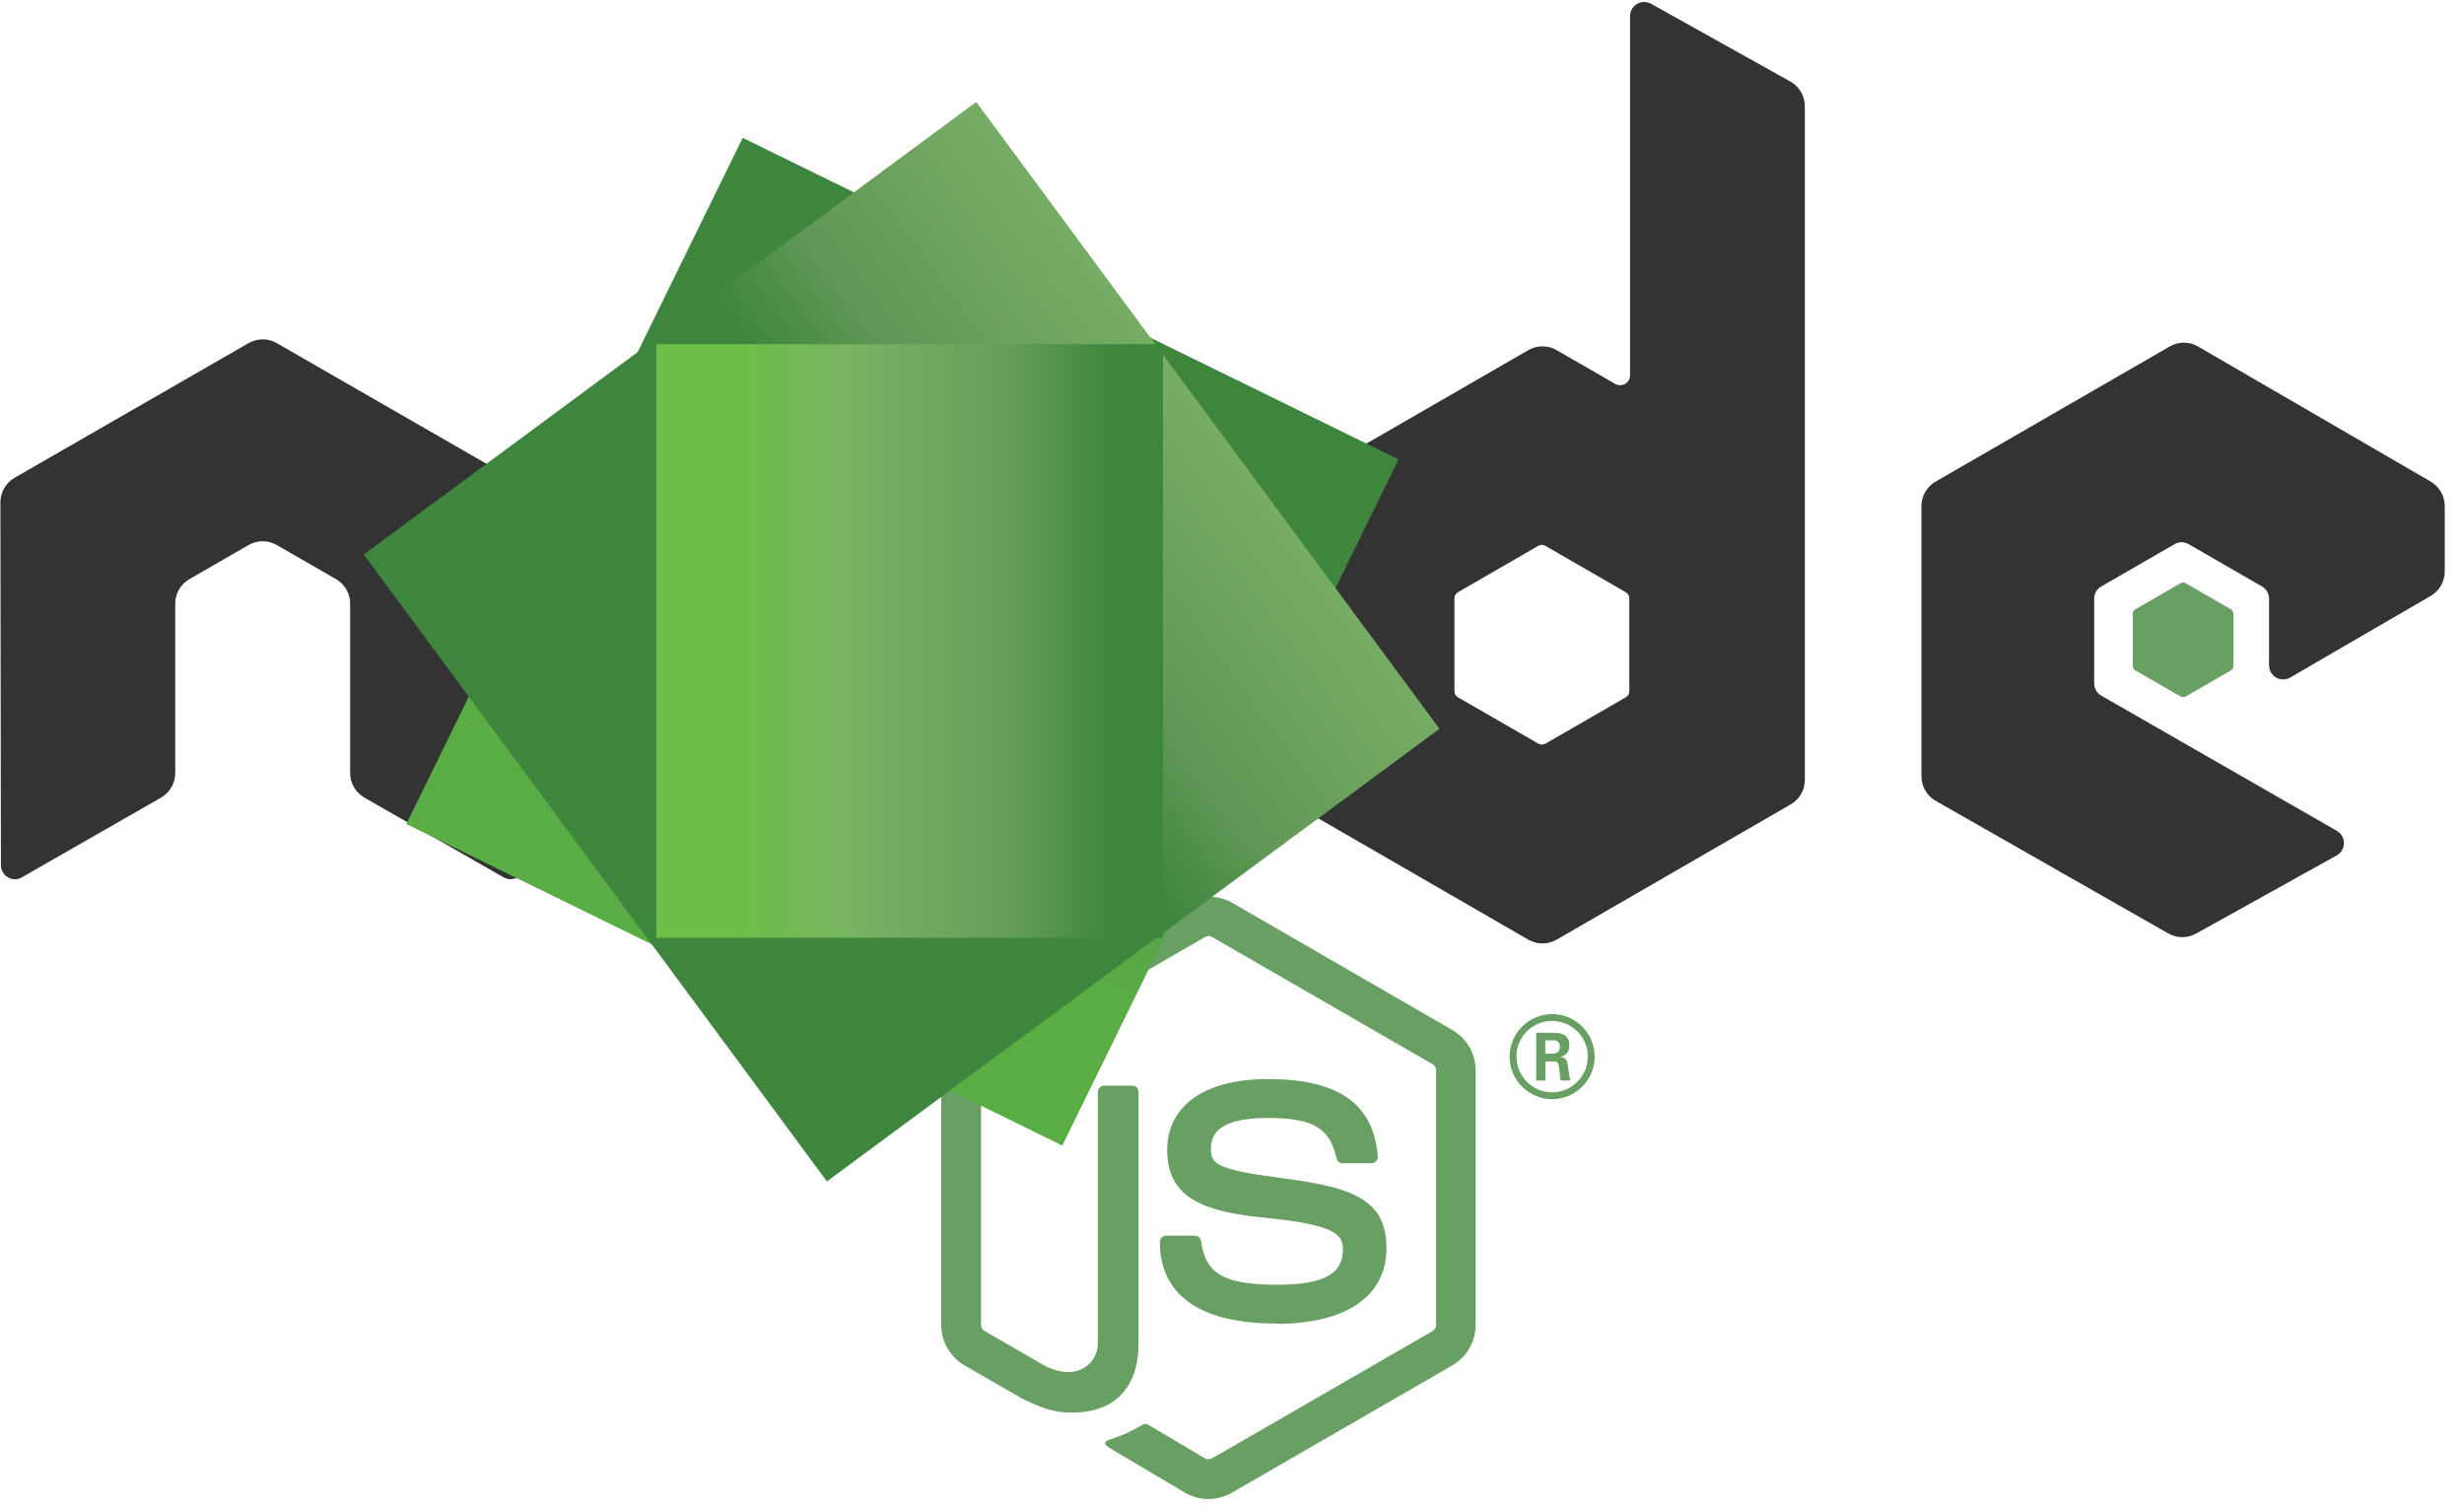 <svg width="98" height="60" viewBox="0 0 98 60" fill="none" xmlns="http://www.w3.org/2000/svg">
<path d="M48.067 59.62C47.746 59.62 47.427 59.536 47.146 59.374L44.215 57.639C43.777 57.394 43.991 57.307 44.135 57.258C44.719 57.053 44.837 57.007 45.46 56.653C45.526 56.616 45.611 56.629 45.678 56.669L47.93 58.005C48.011 58.049 48.127 58.049 48.202 58.005L56.982 52.937C57.063 52.891 57.116 52.796 57.116 52.7V42.568C57.116 42.467 57.063 42.377 56.98 42.327L48.204 37.263C48.123 37.215 48.015 37.215 47.934 37.263L39.159 42.327C39.074 42.375 39.02 42.469 39.02 42.566V52.697C39.02 52.794 39.073 52.886 39.156 52.933L41.561 54.322C42.866 54.974 43.664 54.205 43.664 53.431V43.432C43.664 43.289 43.776 43.179 43.919 43.179H45.031C45.169 43.179 45.283 43.289 45.283 43.432V53.436C45.283 55.176 44.334 56.176 42.684 56.176C42.176 56.176 41.776 56.176 40.66 55.627L38.356 54.3C38.076 54.136 37.844 53.902 37.682 53.621C37.521 53.34 37.436 53.022 37.436 52.697V42.566C37.436 41.907 37.787 41.291 38.356 40.966L47.145 35.896C47.701 35.582 48.439 35.582 48.991 35.896L57.769 40.968C58.048 41.131 58.281 41.365 58.443 41.645C58.604 41.926 58.689 42.245 58.689 42.568V52.7C58.689 53.357 58.336 53.97 57.769 54.3L48.991 59.37C48.71 59.532 48.391 59.617 48.066 59.616" fill="#689F63"/>
<path d="M50.778 52.639C46.936 52.639 46.131 50.876 46.131 49.397C46.131 49.256 46.244 49.144 46.385 49.144H47.519C47.644 49.144 47.75 49.235 47.77 49.359C47.941 50.515 48.451 51.097 50.774 51.097C52.624 51.097 53.411 50.679 53.411 49.698C53.411 49.133 53.187 48.714 50.312 48.432C47.908 48.195 46.422 47.665 46.422 45.742C46.422 43.971 47.917 42.916 50.42 42.916C53.231 42.916 54.624 43.892 54.8 45.989C54.803 46.024 54.798 46.059 54.787 46.093C54.775 46.126 54.757 46.157 54.733 46.183C54.709 46.209 54.68 46.23 54.648 46.244C54.615 46.258 54.58 46.265 54.545 46.265H53.404C53.286 46.265 53.182 46.182 53.158 46.068C52.883 44.852 52.22 44.463 50.416 44.463C48.396 44.463 48.161 45.167 48.161 45.694C48.161 46.334 48.438 46.52 51.163 46.881C53.861 47.239 55.143 47.744 55.143 49.641C55.143 51.553 53.547 52.65 50.765 52.65L50.778 52.639ZM61.459 41.905H61.753C61.995 41.905 62.041 41.736 62.041 41.637C62.041 41.378 61.863 41.378 61.764 41.378H61.461L61.459 41.905ZM61.1 41.075H61.753C61.977 41.075 62.417 41.075 62.417 41.576C62.417 41.925 62.193 41.998 62.059 42.041C62.32 42.059 62.338 42.23 62.373 42.472C62.39 42.624 62.419 42.885 62.472 42.973H62.069C62.059 42.885 61.997 42.402 61.997 42.376C61.971 42.268 61.933 42.215 61.799 42.215H61.467V42.975H61.1V41.075ZM60.316 42.02C60.316 42.806 60.951 43.444 61.731 43.444C62.518 43.444 63.153 42.793 63.153 42.02C63.153 41.23 62.509 40.604 61.729 40.604C60.96 40.604 60.314 41.222 60.314 42.017L60.316 42.02ZM63.425 42.024C63.425 42.956 62.663 43.716 61.733 43.716C60.81 43.716 60.041 42.965 60.041 42.024C60.041 41.066 60.828 40.332 61.733 40.332C62.645 40.332 63.423 41.068 63.423 42.024" fill="#689F63"/>
<path fill-rule="evenodd" clip-rule="evenodd" d="M20.879 19.979C20.879 19.575 20.666 19.203 20.317 19.002L11.009 13.647C10.853 13.556 10.677 13.505 10.497 13.499H10.401C10.222 13.506 10.046 13.554 9.887 13.647L0.579 19.002C0.408 19.102 0.265 19.244 0.167 19.416C0.068 19.588 0.016 19.782 0.016 19.98L0.036 34.406C0.036 34.606 0.139 34.792 0.315 34.891C0.487 34.997 0.702 34.997 0.873 34.891L6.407 31.722C6.756 31.515 6.97 31.147 6.97 30.747V24.008C6.969 23.81 7.021 23.616 7.12 23.445C7.218 23.274 7.36 23.132 7.531 23.034L9.887 21.677C10.058 21.578 10.252 21.526 10.45 21.526C10.642 21.526 10.839 21.576 11.009 21.677L13.364 23.033C13.712 23.233 13.926 23.605 13.926 24.007V30.745C13.926 31.145 14.142 31.515 14.49 31.721L20.02 34.888C20.105 34.939 20.202 34.966 20.301 34.966C20.4 34.966 20.498 34.939 20.583 34.888C20.667 34.838 20.738 34.767 20.786 34.682C20.835 34.597 20.861 34.501 20.861 34.402L20.879 19.979ZM64.803 27.49C64.803 27.59 64.75 27.683 64.663 27.733L61.466 29.576C61.423 29.6 61.375 29.613 61.325 29.613C61.276 29.613 61.228 29.6 61.185 29.576L57.987 27.733C57.9 27.683 57.847 27.59 57.847 27.49V23.799C57.847 23.698 57.9 23.605 57.985 23.555L61.181 21.709C61.269 21.658 61.376 21.658 61.464 21.709L64.662 23.555C64.75 23.605 64.802 23.698 64.802 23.799L64.803 27.49ZM65.667 0.15C65.582 0.103 65.485 0.078 65.387 0.079C65.289 0.08 65.193 0.107 65.108 0.156C64.937 0.258 64.831 0.442 64.831 0.642V14.927C64.831 14.996 64.813 15.064 64.778 15.124C64.744 15.184 64.694 15.233 64.634 15.268C64.575 15.302 64.507 15.32 64.438 15.32C64.368 15.32 64.301 15.302 64.241 15.268L61.909 13.925C61.738 13.826 61.545 13.774 61.347 13.774C61.15 13.774 60.956 13.826 60.786 13.925L51.474 19.299C51.303 19.397 51.161 19.538 51.063 19.709C50.964 19.879 50.912 20.073 50.912 20.27V31.021C50.912 31.423 51.126 31.792 51.474 31.994L60.786 37.372C61.133 37.572 61.562 37.572 61.91 37.372L71.222 31.992C71.569 31.79 71.784 31.421 71.784 31.019V4.225C71.784 4.024 71.73 3.828 71.629 3.655C71.527 3.482 71.381 3.34 71.206 3.242L65.667 0.15ZM96.675 23.701C96.845 23.603 96.986 23.461 97.084 23.29C97.182 23.12 97.234 22.926 97.234 22.73V20.124C97.234 19.723 97.02 19.354 96.674 19.152L87.422 13.781C87.25 13.681 87.056 13.629 86.858 13.629C86.66 13.629 86.465 13.681 86.294 13.781L76.985 19.154C76.635 19.356 76.422 19.725 76.422 20.128V30.874C76.422 31.278 76.64 31.652 76.989 31.852L86.239 37.124C86.58 37.32 86.997 37.322 87.343 37.131L92.938 34.021C93.114 33.922 93.226 33.735 93.226 33.533C93.226 33.331 93.118 33.142 92.942 33.043L83.576 27.668C83.4 27.569 83.292 27.382 83.292 27.182V23.811C83.292 23.61 83.398 23.424 83.573 23.324L86.488 21.642C86.661 21.541 86.874 21.541 87.048 21.642L89.964 23.324C90.138 23.423 90.246 23.61 90.246 23.809V26.46C90.246 26.66 90.353 26.847 90.527 26.948C90.701 27.047 90.916 27.047 91.09 26.945L96.675 23.701Z" fill="#333333"/>
<path fill-rule="evenodd" clip-rule="evenodd" d="M86.721 23.199C86.754 23.18 86.791 23.169 86.829 23.169C86.867 23.169 86.904 23.18 86.936 23.199L88.723 24.229C88.79 24.268 88.831 24.339 88.831 24.416V26.48C88.831 26.557 88.79 26.628 88.723 26.666L86.936 27.697C86.904 27.716 86.867 27.726 86.829 27.726C86.791 27.726 86.754 27.716 86.721 27.697L84.935 26.666C84.902 26.648 84.874 26.621 84.855 26.588C84.836 26.555 84.826 26.518 84.826 26.48V24.416C84.826 24.339 84.865 24.268 84.933 24.229L86.721 23.199Z" fill="#689F63"/>
<path d="M55.628 18.27L29.539 5.482L16.161 32.772L42.251 45.56L55.628 18.27Z" fill="url(#paint0_linear)"/>
<path d="M14.467 22.053L32.889 46.986L57.252 28.986L38.829 4.054L14.467 22.053Z" fill="url(#paint1_linear)"/>
<path d="M26.105 13.687V37.296H46.254V13.687H26.105Z" fill="url(#paint2_linear)"/>
<defs>
<linearGradient id="paint0_linear" x1="42.576" y1="11.856" x2="29.199" y2="39.144" gradientUnits="userSpaceOnUse">
<stop offset="0.3" stop-color="#3E863D"/>
<stop offset="0.5" stop-color="#55934F"/>
<stop offset="0.8" stop-color="#5AAD45"/>
</linearGradient>
<linearGradient id="paint1_linear" x1="23.788" y1="34.663" x2="48.153" y2="16.66" gradientUnits="userSpaceOnUse">
<stop offset="0.57" stop-color="#3E863D"/>
<stop offset="0.72" stop-color="#619857"/>
<stop offset="1" stop-color="#76AC64"/>
</linearGradient>
<linearGradient id="paint2_linear" x1="26.111" y1="25.492" x2="46.257" y2="25.492" gradientUnits="userSpaceOnUse">
<stop offset="0.16" stop-color="#6BBF47"/>
<stop offset="0.38" stop-color="#79B461"/>
<stop offset="0.47" stop-color="#75AC64"/>
<stop offset="0.7" stop-color="#659E5A"/>
<stop offset="0.9" stop-color="#3E863D"/>
</linearGradient>
</defs>
</svg>
